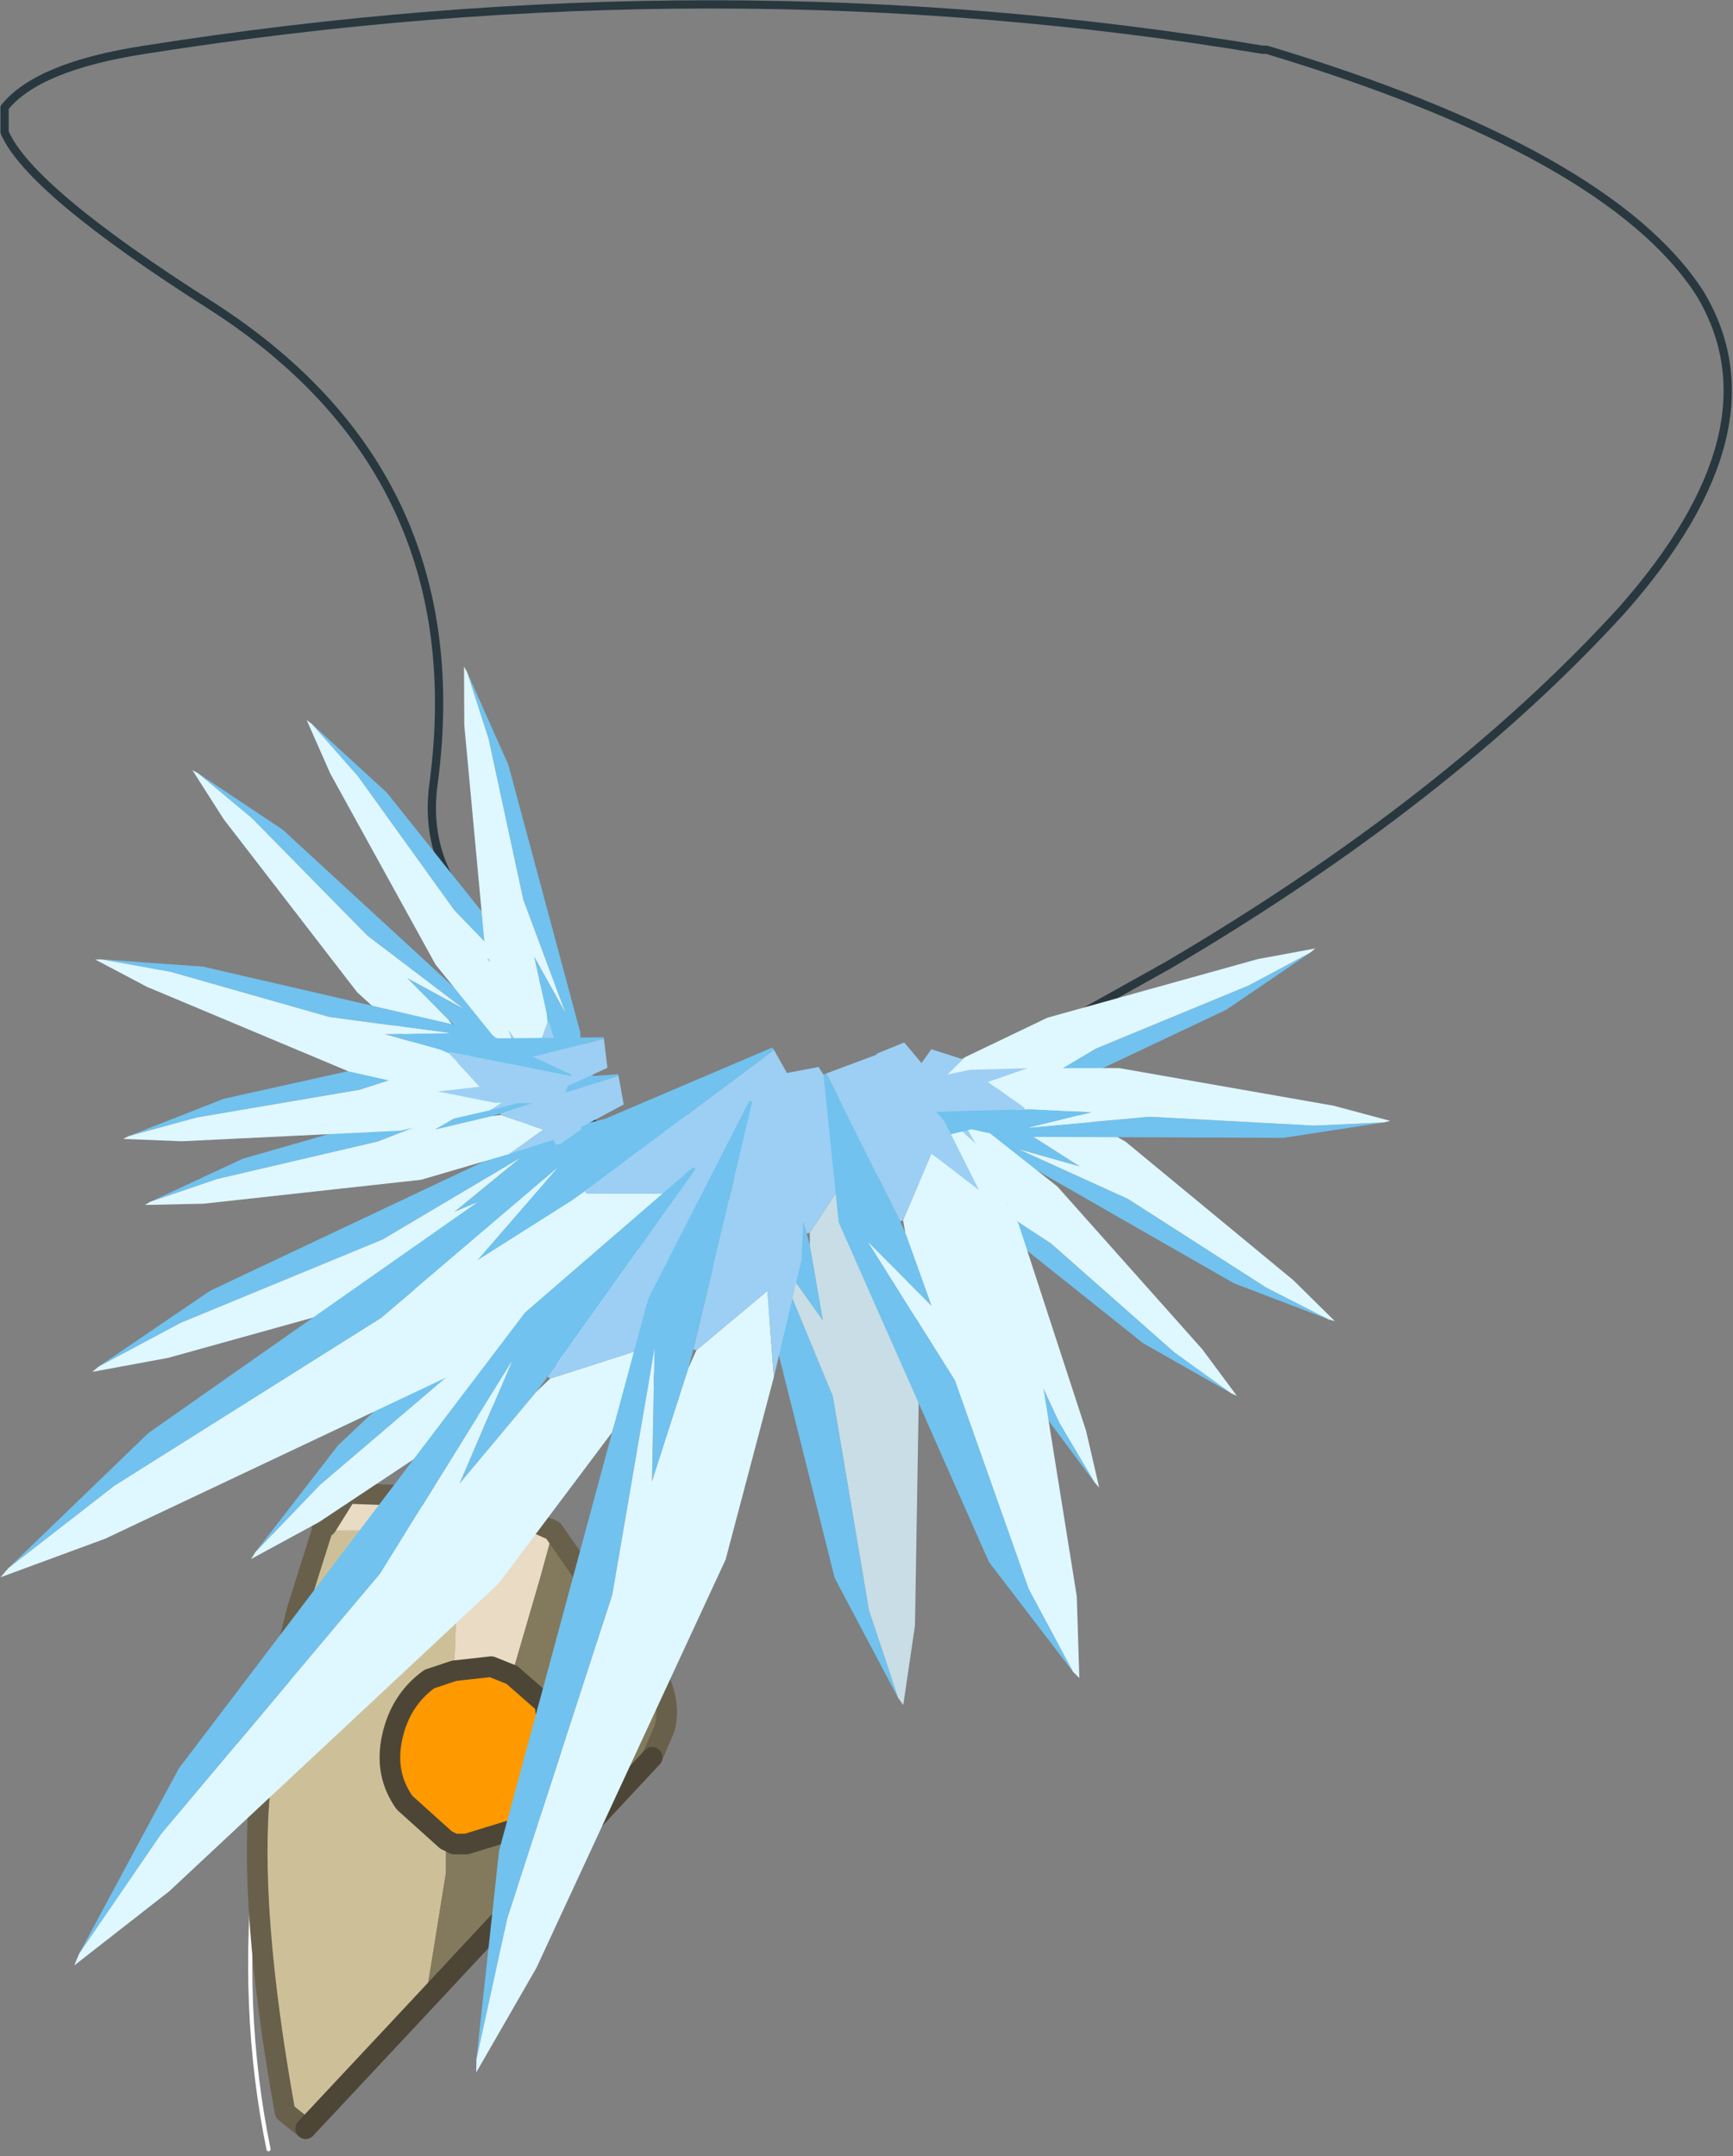 <?xml version="1.0" encoding="UTF-8" standalone="no"?>
<!DOCTYPE svg PUBLIC "-//W3C//DTD SVG 1.1//EN" "http://www.w3.org/Graphics/SVG/1.1/DTD/svg11.dtd">
<svg width="100%" height="100%" viewBox="0 0 295 367" version="1.1" xmlns="http://www.w3.org/2000/svg" xmlns:xlink="http://www.w3.org/1999/xlink" xml:space="preserve" xmlns:serif="http://www.serif.com/" style="fill-rule:evenodd;clip-rule:evenodd;stroke-linecap:round;stroke-linejoin:round;">
    <rect x="0" y="0" width="295" height="367" fill="#808080" stroke="none"/>
    <g transform="matrix(1,0,0,1,-129.536,-17.235)">
        <g transform="matrix(4.799,0,0,4.799,-1044.5,-761.507)">
            <g id="shape0" transform="matrix(2.926,0,0,2.926,229.15,208.95)">
                <path d="M10.55,6.65L10.3,6.8L10,6.65L9.9,6.3L10,6L10,5.95C10.1,5.85 10.2,5.8 10.3,5.8L10.55,5.95L10.7,6.3L10.55,6.65M10.3,6.8L10,6L10.3,6.8" style="fill:#96c0cf;"/>
                <path d="M8.55,10.1C8.317,8.967 8.267,7.767 8.4,6.5M10,6L10.3,6.8" style="fill:none;fill-rule:nonzero;stroke:#fff;stroke-width:0.05px;"/>
                <path d="M13.25,0.8C12.617,-2.3 11.983,-4.1 11.35,-4.6C10.717,-5.1 10.45,-5.717 10.55,-6.45C10.883,-8.95 9.983,-10.883 7.85,-12.25C6.383,-13.183 5.55,-13.883 5.35,-14.35L5.35,-14.65C5.617,-14.983 6.183,-15.217 7.05,-15.35C11.683,-16.083 16.2,-16.083 20.6,-15.35L20.65,-15.35C23.417,-14.517 25.167,-13.533 25.9,-12.4C26.567,-11.3 26.25,-10.017 24.95,-8.55C23.55,-7.017 21.717,-5.583 19.45,-4.25L17.3,-3.05L14.75,-1.2" style="fill:none;fill-rule:nonzero;stroke:#28383e;stroke-width:0.1px;"/>
                <path d="M8.7,4.35L8.5,5.35L8.45,5.7L8.3,5.5C8.167,5.333 8.133,5.15 8.2,4.95L8.5,4.45L8.7,4.35" style="fill:#474132;"/>
                <path d="M9.2,2.6L9.95,2.6L10.45,2.65L10.85,2.95L10.8,4.3L10.5,4.4C10.267,4.567 10.117,4.8 10.05,5.1C9.983,5.4 10.033,5.667 10.2,5.9L10.7,6.35L10.7,6.75L10.45,8.3L9,9.85L8.75,9.65C8.45,7.983 8.35,6.667 8.45,5.7L8.5,5.35L8.7,4.35L8.9,3.55L9.2,2.6" style="fill:#cdc098;"/>
                <path d="M10.8,4.3L10.85,2.95L10.45,2.65L9.95,2.6L9.2,2.6L9.2,2.55L9.25,2.55L9.5,2.15L10.9,2.2L11.55,2.4L12,2.6L11.85,3.15L11.5,4.35L11.25,4.25L10.8,4.3" style="fill:#eadbc4;"/>
                <path d="M11.5,4.35L11.85,3.15L12,2.6L12.8,3.75C13.267,4.217 13.45,4.633 13.35,5L13.2,5.35L10.45,8.3L10.7,6.75L10.7,6.35L10.8,6.4L10.95,6.4L11.6,6.2L12,5.55L11.9,4.7L11.5,4.35" style="fill:#83795c;"/>
                <path d="M10.8,4.3L11.25,4.25L11.5,4.35L11.9,4.7L12,5.55L11.6,6.2L10.95,6.4L10.8,6.4L10.7,6.35L10.2,5.9C10.033,5.667 9.983,5.4 10.05,5.1C10.117,4.8 10.267,4.567 10.5,4.4L10.8,4.3" style="fill:#f90;"/>
                <path d="M12,2.6L11.55,2.4M10.9,2.2L9.5,2.15L9.25,2.55L9.2,2.55L9.2,2.6L8.9,3.55L8.7,4.35L8.5,5.35L8.45,5.7C8.35,6.667 8.45,7.983 8.75,9.65L9,9.85M13.2,5.35L13.35,5C13.45,4.633 13.267,4.217 12.8,3.75L12,2.6" style="fill:none;fill-rule:nonzero;stroke:#69604b;stroke-width:0.25px;"/>
                <path d="M10.8,4.3L11.25,4.25L11.5,4.35L11.9,4.7L12,5.55L11.6,6.2L10.95,6.4L10.8,6.4L10.7,6.35L10.2,5.9C10.033,5.667 9.983,5.4 10.05,5.1C10.117,4.8 10.267,4.567 10.5,4.4L10.8,4.3M11.55,2.4L10.9,2.2M9,9.85L10.45,8.3L13.2,5.35" style="fill:none;fill-rule:nonzero;stroke:#4d4637;stroke-width:0.25px;"/>
            </g>
            <g id="shape1" transform="matrix(0.728,-0.8,0.8,0.728,258.999,199.149)">
                <path d="M1.45,0.6L1.55,-1.3L2.05,0.75L1.7,-3.2L2,-8.6L1.9,-10.9L2.4,-7.6L2.35,1.5L1.6,4.95L1.55,4.95L1.45,0.9L1.45,0.6" style="fill:#71c2ee;"/>
                <path d="M1.9,-10.9L2,-8.6L1.7,-3.2L2.05,0.75L1.55,-1.3L1.45,0.6L1.4,0.9L0.55,2.1L0.1,0.8L0.1,-2.2L1.35,-9.25L1.85,-11.1L1.9,-10.9" style="fill:#dff7ff;"/>
                <path d="M1.45,0.9L1.55,4.95L0.6,4.85L0.15,2.7L0.1,0.8L0.55,2.1L1.4,0.9L1.45,0.9" style="fill:#9ccff3;"/>
            </g>
            <g id="shape11" serif:id="shape1" transform="matrix(0.841,-0.679,0.679,0.841,261.5,198.4)">
                <path d="M1.45,0.6L1.55,-1.3L2.05,0.75L1.7,-3.2L2,-8.6L1.9,-10.9L2.4,-7.6L2.35,1.5L1.6,4.95L1.55,4.95L1.45,0.9L1.45,0.6" style="fill:#71c2ee;"/>
                <path d="M1.9,-10.9L2,-8.6L1.7,-3.2L2.05,0.75L1.55,-1.3L1.45,0.6L1.4,0.9L0.55,2.1L0.1,0.8L0.1,-2.2L1.35,-9.25L1.85,-11.1L1.9,-10.9" style="fill:#dff7ff;"/>
                <path d="M1.45,0.9L1.55,4.95L0.6,4.85L0.15,2.7L0.1,0.8L0.55,2.1L1.4,0.9L1.45,0.9" style="fill:#9ccff3;"/>
            </g>
            <g id="shape12" serif:id="shape1" transform="matrix(-0.619,-1.292,1.292,-0.619,263.4,206.45)">
                <path d="M1.45,0.6L1.55,-1.3L2.05,0.75L1.7,-3.2L2,-8.6L1.9,-10.9L2.4,-7.6L2.35,1.5L1.6,4.95L1.55,4.95L1.45,0.9L1.45,0.6" style="fill:#71c2ee;"/>
                <path d="M1.9,-10.9L2,-8.6L1.7,-3.2L2.05,0.75L1.55,-1.3L1.45,0.6L1.4,0.9L0.55,2.1L0.1,0.8L0.1,-2.2L1.35,-9.25L1.85,-11.1L1.9,-10.9" style="fill:#dff7ff;"/>
                <path d="M1.45,0.9L1.55,4.95L0.6,4.85L0.15,2.7L0.1,0.8L0.55,2.1L1.4,0.9L1.45,0.9" style="fill:#9ccff3;"/>
            </g>
            <g id="shape13" serif:id="shape1" transform="matrix(1.041,-0.286,0.286,1.041,262.35,198)">
                <path d="M1.45,0.6L1.55,-1.3L2.05,0.75L1.7,-3.2L2,-8.6L1.9,-10.9L2.4,-7.6L2.35,1.5L1.6,4.95L1.55,4.95L1.45,0.9L1.45,0.6" style="fill:#71c2ee;"/>
                <path d="M1.9,-10.9L2,-8.6L1.7,-3.2L2.05,0.75L1.55,-1.3L1.45,0.6L1.4,0.9L0.55,2.1L0.1,0.8L0.1,-2.2L1.35,-9.25L1.85,-11.1L1.9,-10.9" style="fill:#dff7ff;"/>
                <path d="M1.45,0.9L1.55,4.95L0.6,4.85L0.15,2.7L0.1,0.8L0.55,2.1L1.4,0.9L1.45,0.9" style="fill:#9ccff3;"/>
            </g>
            <g id="shape14" serif:id="shape1" transform="matrix(-2.152,0.559,-0.357,-1.375,276.7,206.45)">
                <path d="M1.45,0.6L1.55,-1.3L2.05,0.75L1.7,-3.2L2,-8.6L1.9,-10.9L2.4,-7.6L2.35,1.5L1.6,4.95L1.55,4.95L1.45,0.9L1.45,0.6" style="fill:#71c2ee;"/>
                <path d="M1.9,-10.9L2,-8.6L1.7,-3.2L2.05,0.75L1.55,-1.3L1.45,0.6L1.4,0.9L0.55,2.1L0.1,0.8L0.1,-2.2L1.35,-9.25L1.85,-11.1L1.9,-10.9" style="fill:#c8dde5;"/>
                <path d="M1.45,0.9L1.55,4.95L0.6,4.85L0.15,2.7L0.1,0.8L0.55,2.1L1.4,0.9L1.45,0.9" style="fill:#9ccff3;"/>
            </g>
            <g id="shape15" serif:id="shape1" transform="matrix(-0.99,-1.038,1.038,-0.99,266.9,208.5)">
                <path d="M1.45,0.6L1.55,-1.3L2.05,0.75L1.7,-3.2L2,-8.6L1.9,-10.9L2.4,-7.6L2.35,1.5L1.6,4.95L1.55,4.95L1.45,0.9L1.45,0.6" style="fill:#71c2ee;"/>
                <path d="M1.9,-10.9L2,-8.6L1.7,-3.2L2.05,0.75L1.55,-1.3L1.45,0.6L1.4,0.9L0.55,2.1L0.1,0.8L0.1,-2.2L1.35,-9.25L1.85,-11.1L1.9,-10.9" style="fill:#dff7ff;"/>
                <path d="M1.45,0.9L1.55,4.95L0.6,4.85L0.15,2.7L0.1,0.8L0.55,2.1L1.4,0.9L1.45,0.9" style="fill:#9ccff3;"/>
            </g>
            <g id="shape16" serif:id="shape1" transform="matrix(-1.197,-1.687,1.687,-1.197,265.6,208.05)">
                <path d="M1.45,0.6L1.55,-1.3L2.05,0.75L1.7,-3.2L2,-8.6L1.9,-10.9L2.4,-7.6L2.35,1.5L1.6,4.95L1.55,4.95L1.45,0.9L1.45,0.6" style="fill:#71c2ee;"/>
                <path d="M1.9,-10.9L2,-8.6L1.7,-3.2L2.05,0.75L1.55,-1.3L1.45,0.6L1.4,0.9L0.55,2.1L0.1,0.8L0.1,-2.2L1.35,-9.25L1.85,-11.1L1.9,-10.9" style="fill:#dff7ff;"/>
                <path d="M1.45,0.9L1.55,4.95L0.6,4.85L0.15,2.7L0.1,0.8L0.55,2.1L1.4,0.9L1.45,0.9" style="fill:#9ccff3;"/>
            </g>
            <g id="shape17" serif:id="shape1" transform="matrix(-1.785,-1.34,1.34,-1.785,265.45,214.65)">
                <path d="M1.45,0.6L1.55,-1.3L2.05,0.75L1.7,-3.2L2,-8.6L1.9,-10.9L2.4,-7.6L2.35,1.5L1.6,4.95L1.55,4.95L1.45,0.9L1.45,0.6" style="fill:#71c2ee;"/>
                <path d="M1.9,-10.9L2,-8.6L1.7,-3.2L2.05,0.75L1.55,-1.3L1.45,0.6L1.4,0.9L0.55,2.1L0.1,0.8L0.1,-2.2L1.35,-9.25L1.85,-11.1L1.9,-10.9" style="fill:#dff7ff;"/>
                <path d="M1.45,0.9L1.55,4.95L0.6,4.85L0.15,2.7L0.1,0.8L0.55,2.1L1.4,0.9L1.45,0.9" style="fill:#9ccff3;"/>
            </g>
            <g id="shape18" serif:id="shape1" transform="matrix(-2.156,-0.57,0.57,-2.156,271.85,212.9)">
                <path d="M1.45,0.6L1.55,-1.3L2.05,0.75L1.7,-3.2L2,-8.6L1.9,-10.9L2.4,-7.6L2.35,1.5L1.6,4.95L1.55,4.95L1.45,0.9L1.45,0.6" style="fill:#71c2ee;"/>
                <path d="M1.9,-10.9L2,-8.6L1.7,-3.2L2.05,0.75L1.55,-1.3L1.45,0.6L1.4,0.9L0.55,2.1L0.1,0.8L0.1,-2.2L1.35,-9.25L1.85,-11.1L1.9,-10.9" style="fill:#dff7ff;"/>
                <path d="M1.45,0.9L1.55,4.95L0.6,4.85L0.15,2.7L0.1,0.8L0.55,2.1L1.4,0.9L1.45,0.9" style="fill:#9ccff3;"/>
            </g>
            <g id="shape19" serif:id="shape1" transform="matrix(-0.305,-1.041,1.041,-0.305,261.9,203.55)">
                <path d="M1.45,0.6L1.55,-1.3L2.05,0.75L1.7,-3.2L2,-8.6L1.9,-10.9L2.4,-7.6L2.35,1.5L1.6,4.95L1.55,4.95L1.45,0.9L1.45,0.6" style="fill:#71c2ee;"/>
                <path d="M1.9,-10.9L2,-8.6L1.7,-3.2L2.05,0.75L1.55,-1.3L1.45,0.6L1.4,0.9L0.55,2.1L0.1,0.8L0.1,-2.2L1.35,-9.25L1.85,-11.1L1.9,-10.9" style="fill:#dff7ff;"/>
                <path d="M1.45,0.9L1.55,4.95L0.6,4.85L0.15,2.7L0.1,0.8L0.55,2.1L1.4,0.9L1.45,0.9" style="fill:#9ccff3;"/>
            </g>
            <g id="shape110" serif:id="shape1" transform="matrix(-0.241,-1.058,1.058,-0.241,261.2,201.95)">
                <path d="M1.45,0.6L1.55,-1.3L2.05,0.75L1.7,-3.2L2,-8.6L1.9,-10.9L2.4,-7.6L2.35,1.5L1.6,4.95L1.55,4.95L1.45,0.9L1.45,0.6" style="fill:#71c2ee;"/>
                <path d="M1.9,-10.9L2,-8.6L1.7,-3.2L2.05,0.75L1.55,-1.3L1.45,0.6L1.4,0.9L0.55,2.1L0.1,0.8L0.1,-2.2L1.35,-9.25L1.85,-11.1L1.9,-10.9" style="fill:#dff7ff;"/>
                <path d="M1.45,0.9L1.55,4.95L0.6,4.85L0.15,2.7L0.1,0.8L0.55,2.1L1.4,0.9L1.45,0.9" style="fill:#9ccff3;"/>
            </g>
            <g id="shape111" serif:id="shape1" transform="matrix(0.238,-1.056,1.056,0.238,259.3,200.9)">
                <path d="M1.45,0.6L1.55,-1.3L2.05,0.75L1.7,-3.2L2,-8.6L1.9,-10.9L2.4,-7.6L2.35,1.5L1.6,4.95L1.55,4.95L1.45,0.9L1.45,0.6" style="fill:#71c2ee;"/>
                <path d="M1.9,-10.9L2,-8.6L1.7,-3.2L2.05,0.75L1.55,-1.3L1.45,0.6L1.4,0.9L0.55,2.1L0.1,0.8L0.1,-2.2L1.35,-9.25L1.85,-11.1L1.9,-10.9" style="fill:#dff7ff;"/>
                <path d="M1.45,0.9L1.55,4.95L0.6,4.85L0.15,2.7L0.1,0.8L0.55,2.1L1.4,0.9L1.45,0.9" style="fill:#9ccff3;"/>
            </g>
            <g id="shape112" serif:id="shape1" transform="matrix(-0.531,0.939,-0.939,-0.531,282.55,201.5)">
                <path d="M1.45,0.6L1.55,-1.3L2.05,0.75L1.7,-3.2L2,-8.6L1.9,-10.9L2.4,-7.6L2.35,1.5L1.6,4.95L1.55,4.95L1.45,0.9L1.45,0.6" style="fill:#71c2ee;"/>
                <path d="M1.9,-10.9L2,-8.6L1.7,-3.2L2.05,0.75L1.55,-1.3L1.45,0.6L1.4,0.9L0.55,2.1L0.1,0.8L0.1,-2.2L1.35,-9.25L1.85,-11.1L1.9,-10.9" style="fill:#dff7ff;"/>
                <path d="M1.45,0.9L1.55,4.95L0.6,4.85L0.15,2.7L0.1,0.8L0.55,2.1L1.4,0.9L1.45,0.9" style="fill:#9ccff3;"/>
            </g>
            <g id="shape113" serif:id="shape1" transform="matrix(-0.668,0.847,-0.847,-0.668,280.35,202.8)">
                <path d="M1.45,0.6L1.55,-1.3L2.05,0.75L1.7,-3.2L2,-8.6L1.9,-10.9L2.4,-7.6L2.35,1.5L1.6,4.95L1.55,4.95L1.45,0.9L1.45,0.6" style="fill:#71c2ee;"/>
                <path d="M1.9,-10.9L2,-8.6L1.7,-3.2L2.05,0.75L1.55,-1.3L1.45,0.6L1.4,0.9L0.55,2.1L0.1,0.8L0.1,-2.2L1.35,-9.25L1.85,-11.1L1.9,-10.9" style="fill:#dff7ff;"/>
                <path d="M1.45,0.9L1.55,4.95L0.6,4.85L0.15,2.7L0.1,0.8L0.55,2.1L1.4,0.9L1.45,0.9" style="fill:#9ccff3;"/>
            </g>
            <g id="shape114" serif:id="shape1" transform="matrix(-0.95,0.508,-0.508,-0.95,279.75,203.549)">
                <path d="M1.45,0.6L1.55,-1.3L2.05,0.75L1.7,-3.2L2,-8.6L1.9,-10.9L2.4,-7.6L2.35,1.5L1.6,4.95L1.55,4.95L1.45,0.9L1.45,0.6" style="fill:#71c2ee;"/>
                <path d="M1.9,-10.9L2,-8.6L1.7,-3.2L2.05,0.75L1.55,-1.3L1.45,0.6L1.4,0.9L0.55,2.1L0.1,0.8L0.1,-2.2L1.35,-9.25L1.85,-11.1L1.9,-10.9" style="fill:#dff7ff;"/>
                <path d="M1.45,0.9L1.55,4.95L0.6,4.85L0.15,2.7L0.1,0.8L0.55,2.1L1.4,0.9L1.45,0.9" style="fill:#9ccff3;"/>
            </g>
            <g id="shape115" serif:id="shape1" transform="matrix(0.468,0.976,-0.976,0.468,279.6,199.3)">
                <path d="M1.45,0.6L1.55,-1.3L2.05,0.75L1.7,-3.2L2,-8.6L1.9,-10.9L2.4,-7.6L2.35,1.5L1.6,4.95L1.55,4.95L1.45,0.9L1.45,0.6" style="fill:#71c2ee;"/>
                <path d="M1.9,-10.9L2,-8.6L1.7,-3.2L2.05,0.75L1.55,-1.3L1.45,0.6L1.4,0.9L0.55,2.1L0.1,0.8L0.1,-2.2L1.35,-9.25L1.85,-11.1L1.9,-10.9" style="fill:#dff7ff;"/>
                <path d="M1.45,0.9L1.55,4.95L0.6,4.85L0.15,2.7L0.1,0.8L0.55,2.1L1.4,0.9L1.45,0.9" style="fill:#9ccff3;"/>
            </g>
            <g id="shape116" serif:id="shape1" transform="matrix(0.002,1.081,-1.081,0.002,281.95,200.05)">
                <path d="M1.45,0.6L1.55,-1.3L2.05,0.75L1.7,-3.2L2,-8.6L1.9,-10.9L2.4,-7.6L2.35,1.5L1.6,4.95L1.55,4.95L1.45,0.9L1.45,0.6" style="fill:#71c2ee;"/>
                <path d="M1.9,-10.9L2,-8.6L1.7,-3.2L2.05,0.75L1.55,-1.3L1.45,0.6L1.4,0.9L0.55,2.1L0.1,0.8L0.1,-2.2L1.35,-9.25L1.85,-11.1L1.9,-10.9" style="fill:#dff7ff;"/>
                <path d="M1.45,0.9L1.55,4.95L0.6,4.85L0.15,2.7L0.1,0.8L0.55,2.1L1.4,0.9L1.45,0.9" style="fill:#9ccff3;"/>
            </g>
            <g id="shape117" serif:id="shape1" transform="matrix(-2.027,0.918,-0.597,-1.319,280.05,205.45)">
                <path d="M1.45,0.6L1.55,-1.3L2.05,0.75L1.7,-3.2L2,-8.6L1.9,-10.9L2.4,-7.6L2.35,1.5L1.6,4.95L1.55,4.95L1.45,0.9L1.45,0.6" style="fill:#71c2ee;"/>
                <path d="M1.9,-10.9L2,-8.6L1.7,-3.2L2.05,0.75L1.55,-1.3L1.45,0.6L1.4,0.9L0.55,2.1L0.1,0.8L0.1,-2.2L1.35,-9.25L1.85,-11.1L1.9,-10.9" style="fill:#dff7ff;"/>
                <path d="M1.45,0.9L1.55,4.95L0.6,4.85L0.15,2.7L0.1,0.8L0.55,2.1L1.4,0.9L1.45,0.9" style="fill:#9ccff3;"/>
            </g>
        </g>
    </g>
</svg>
